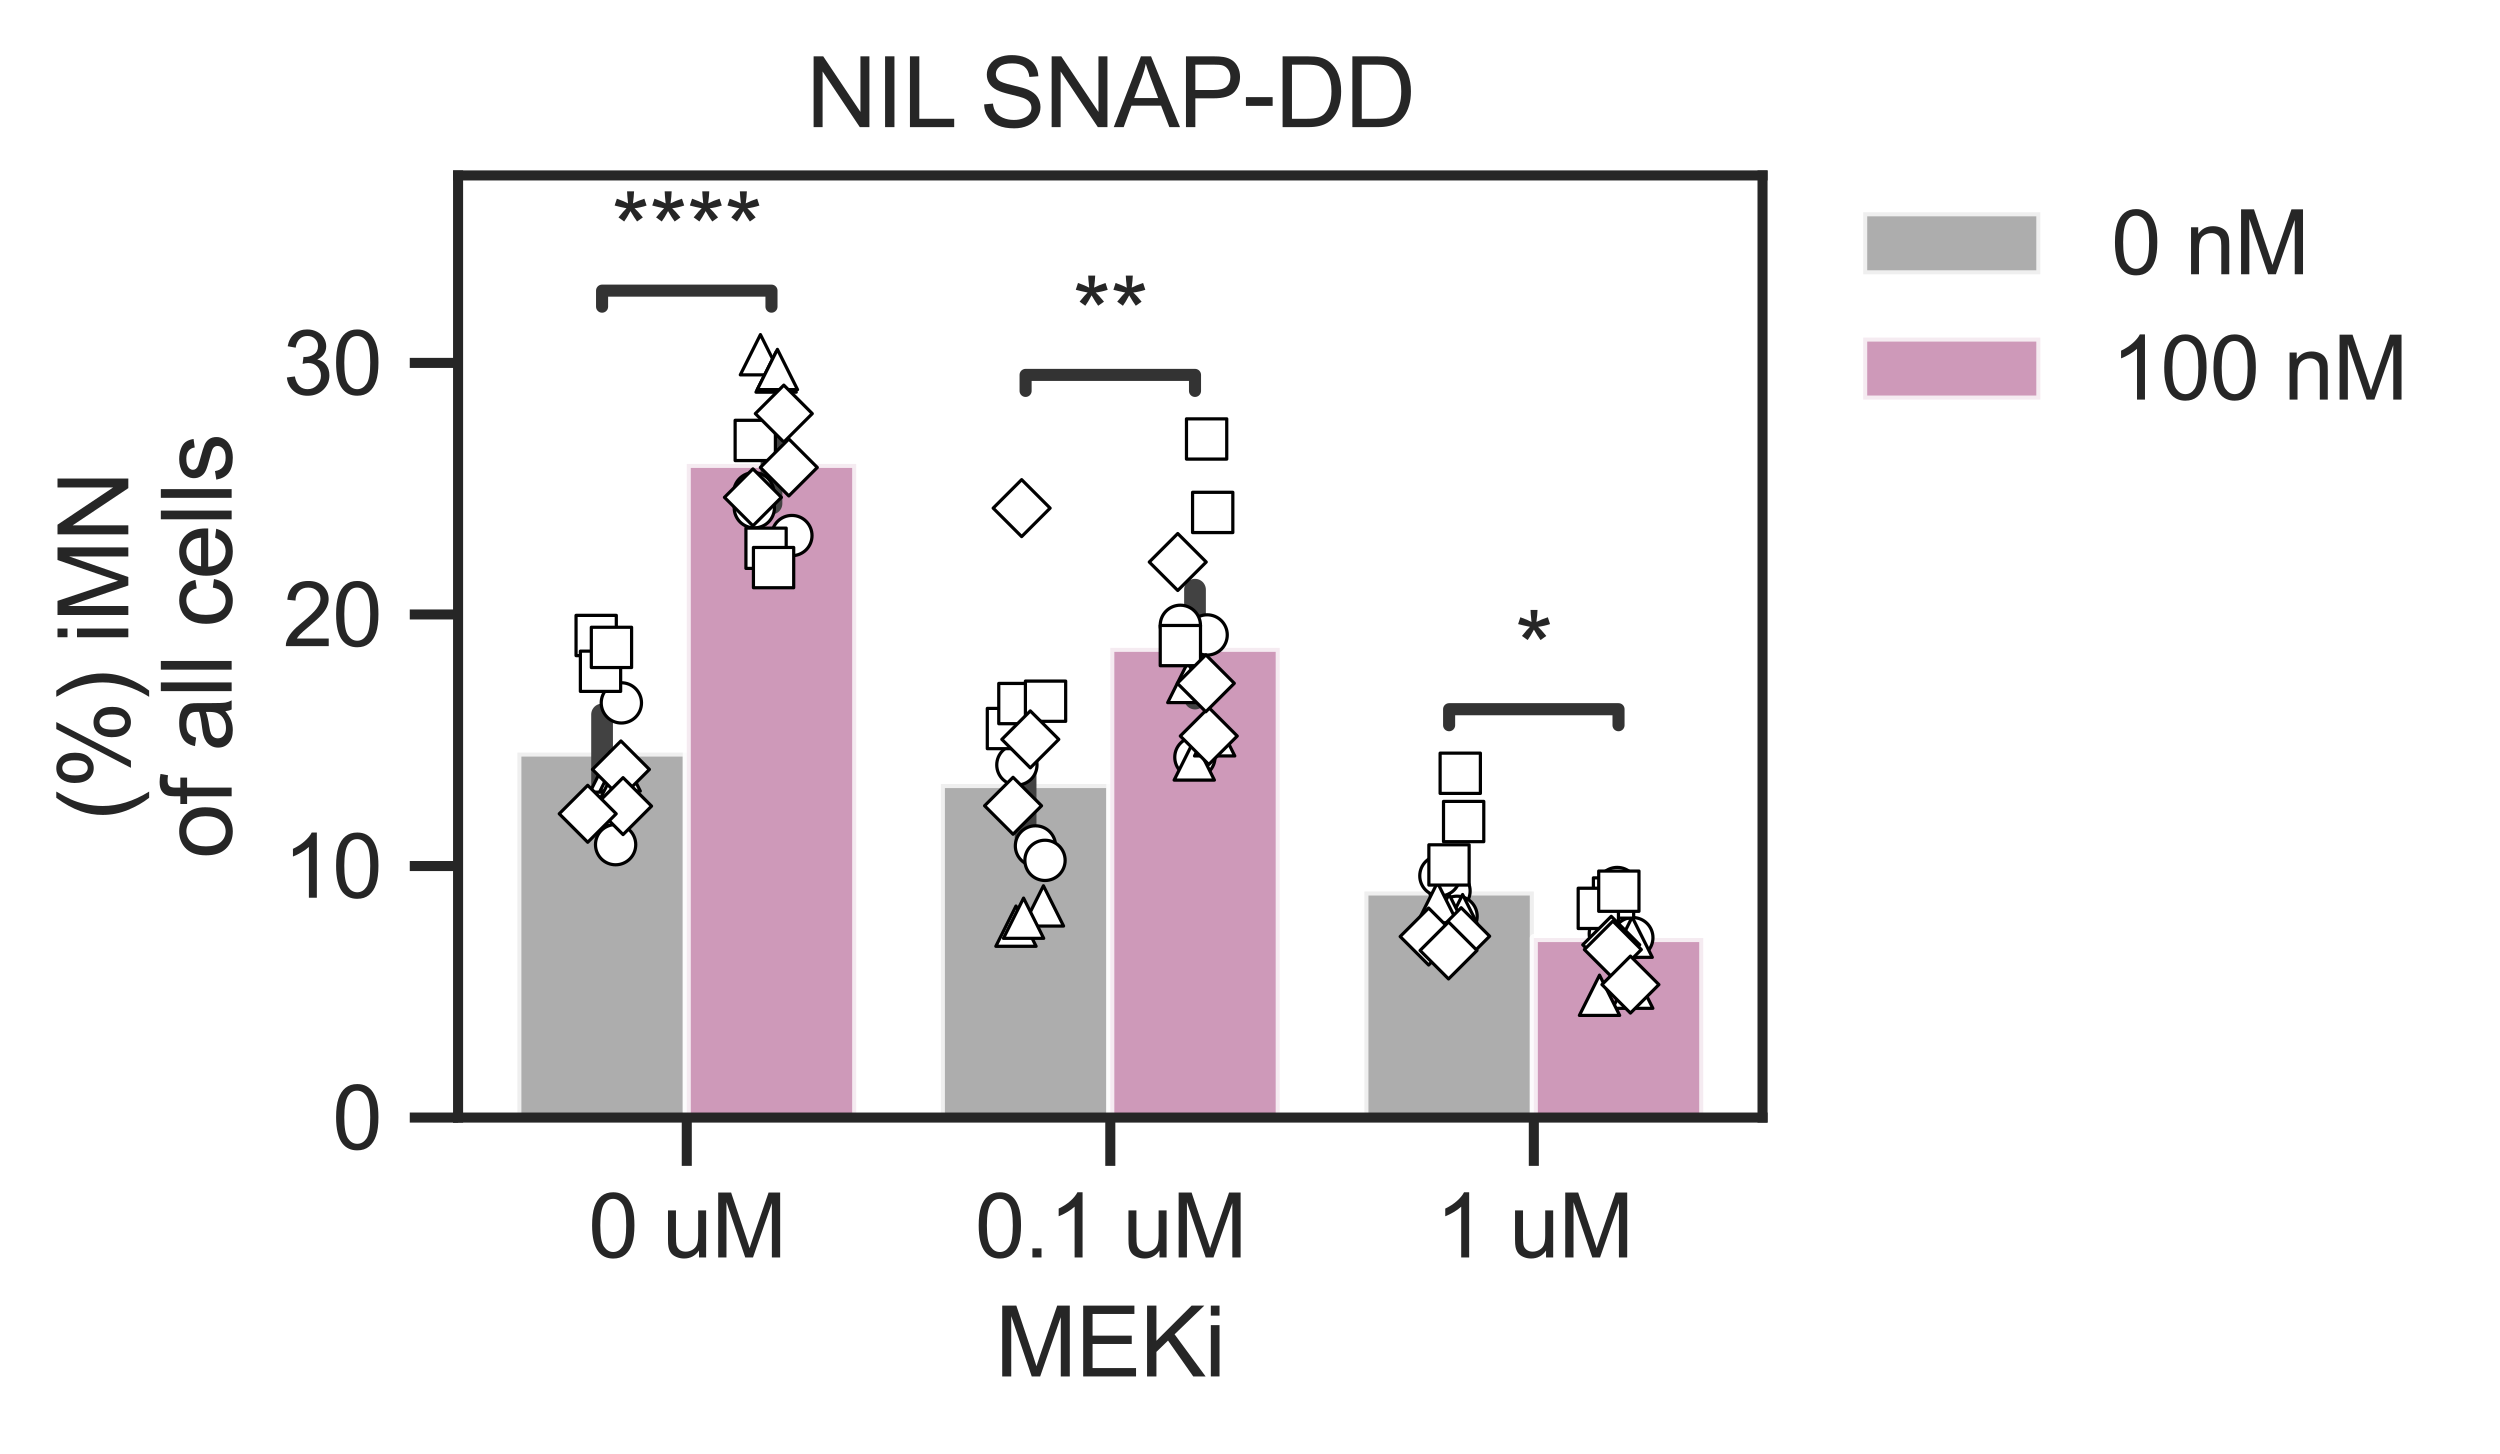 <?xml version="1.0" encoding="utf-8" standalone="no"?>
<!DOCTYPE svg PUBLIC "-//W3C//DTD SVG 1.1//EN"
  "http://www.w3.org/Graphics/SVG/1.1/DTD/svg11.dtd">
<svg xmlns:xlink="http://www.w3.org/1999/xlink" width="310.474pt" height="180.524pt" viewBox="0 0 310.474 180.524" xmlns="http://www.w3.org/2000/svg" version="1.1">
 <defs>
  <style type="text/css">*{stroke-linejoin: round; stroke-linecap: butt}</style>
 </defs>
 <g id="figure_1">
  <g id="patch_1">
   <path d="M 0 180.524 
L 310.474 180.524 
L 310.474 0 
L 0 0 
z
" style="fill: #ffffff"/>
  </g>
  <g id="axes_1">
   <g id="patch_2">
    <path d="M 56.888 138.789 
L 218.888 138.789 
L 218.888 21.789 
L 56.888 21.789 
z
" style="fill: #ffffff"/>
   </g>
   <g id="matplotlib.axis_1">
    <g id="xtick_1">
     <g id="line2d_1">
      <defs>
       <path id="m34f59f1e2c" d="M 0 0 
L 0 6 
" style="stroke: #262626; stroke-width: 1.25"/>
      </defs>
      <g>
       <use xlink:href="#m34f59f1e2c" x="85.29" y="138.789" style="fill: #262626; stroke: #262626; stroke-width: 1.25"/>
      </g>
     </g>
     <g id="text_1">
      <!-- 0 uM -->
      <g style="fill: #262626" transform="translate(73.064 156.163) scale(0.11 -0.11)">
       <defs>
        <path id="ArialMT-30" d="M 266 2259 
Q 266 3072 433 3567 
Q 600 4063 929 4331 
Q 1259 4600 1759 4600 
Q 2128 4600 2406 4451 
Q 2684 4303 2865 4023 
Q 3047 3744 3150 3342 
Q 3253 2941 3253 2259 
Q 3253 1453 3087 958 
Q 2922 463 2592 192 
Q 2263 -78 1759 -78 
Q 1097 -78 719 397 
Q 266 969 266 2259 
z
M 844 2259 
Q 844 1131 1108 757 
Q 1372 384 1759 384 
Q 2147 384 2411 759 
Q 2675 1134 2675 2259 
Q 2675 3391 2411 3762 
Q 2147 4134 1753 4134 
Q 1366 4134 1134 3806 
Q 844 3388 844 2259 
z
" transform="scale(0.016)"/>
        <path id="ArialMT-20" transform="scale(0.016)"/>
        <path id="ArialMT-75" d="M 2597 0 
L 2597 488 
Q 2209 -75 1544 -75 
Q 1250 -75 995 37 
Q 741 150 617 320 
Q 494 491 444 738 
Q 409 903 409 1263 
L 409 3319 
L 972 3319 
L 972 1478 
Q 972 1038 1006 884 
Q 1059 663 1231 536 
Q 1403 409 1656 409 
Q 1909 409 2131 539 
Q 2353 669 2445 892 
Q 2538 1116 2538 1541 
L 2538 3319 
L 3100 3319 
L 3100 0 
L 2597 0 
z
" transform="scale(0.016)"/>
        <path id="ArialMT-4d" d="M 475 0 
L 475 4581 
L 1388 4581 
L 2472 1338 
Q 2622 884 2691 659 
Q 2769 909 2934 1394 
L 4031 4581 
L 4847 4581 
L 4847 0 
L 4263 0 
L 4263 3834 
L 2931 0 
L 2384 0 
L 1059 3900 
L 1059 0 
L 475 0 
z
" transform="scale(0.016)"/>
       </defs>
       <use xlink:href="#ArialMT-30"/>
       <use xlink:href="#ArialMT-20" transform="translate(55.615 0)"/>
       <use xlink:href="#ArialMT-75" transform="translate(83.398 0)"/>
       <use xlink:href="#ArialMT-4d" transform="translate(139.014 0)"/>
      </g>
     </g>
    </g>
    <g id="xtick_2">
     <g id="line2d_2">
      <g>
       <use xlink:href="#m34f59f1e2c" x="137.888" y="138.789" style="fill: #262626; stroke: #262626; stroke-width: 1.25"/>
      </g>
     </g>
     <g id="text_2">
      <!-- 0.1 uM -->
      <g style="fill: #262626" transform="translate(121.075 156.163) scale(0.11 -0.11)">
       <defs>
        <path id="ArialMT-2e" d="M 581 0 
L 581 641 
L 1222 641 
L 1222 0 
L 581 0 
z
" transform="scale(0.016)"/>
        <path id="ArialMT-31" d="M 2384 0 
L 1822 0 
L 1822 3584 
Q 1619 3391 1289 3197 
Q 959 3003 697 2906 
L 697 3450 
Q 1169 3672 1522 3987 
Q 1875 4303 2022 4600 
L 2384 4600 
L 2384 0 
z
" transform="scale(0.016)"/>
       </defs>
       <use xlink:href="#ArialMT-30"/>
       <use xlink:href="#ArialMT-2e" transform="translate(55.615 0)"/>
       <use xlink:href="#ArialMT-31" transform="translate(83.398 0)"/>
       <use xlink:href="#ArialMT-20" transform="translate(139.014 0)"/>
       <use xlink:href="#ArialMT-75" transform="translate(166.797 0)"/>
       <use xlink:href="#ArialMT-4d" transform="translate(222.412 0)"/>
      </g>
     </g>
    </g>
    <g id="xtick_3">
     <g id="line2d_3">
      <g>
       <use xlink:href="#m34f59f1e2c" x="190.485" y="138.789" style="fill: #262626; stroke: #262626; stroke-width: 1.25"/>
      </g>
     </g>
     <g id="text_3">
      <!-- 1 uM -->
      <g style="fill: #262626" transform="translate(178.259 156.163) scale(0.11 -0.11)">
       <use xlink:href="#ArialMT-31"/>
       <use xlink:href="#ArialMT-20" transform="translate(55.615 0)"/>
       <use xlink:href="#ArialMT-75" transform="translate(83.398 0)"/>
       <use xlink:href="#ArialMT-4d" transform="translate(139.014 0)"/>
      </g>
     </g>
    </g>
    <g id="text_4">
     <!-- MEKi -->
     <g style="fill: #262626" transform="translate(123.552 170.939) scale(0.12 -0.12)">
      <defs>
       <path id="ArialMT-45" d="M 506 0 
L 506 4581 
L 3819 4581 
L 3819 4041 
L 1113 4041 
L 1113 2638 
L 3647 2638 
L 3647 2100 
L 1113 2100 
L 1113 541 
L 3925 541 
L 3925 0 
L 506 0 
z
" transform="scale(0.016)"/>
       <path id="ArialMT-4b" d="M 469 0 
L 469 4581 
L 1075 4581 
L 1075 2309 
L 3350 4581 
L 4172 4581 
L 2250 2725 
L 4256 0 
L 3456 0 
L 1825 2319 
L 1075 1588 
L 1075 0 
L 469 0 
z
" transform="scale(0.016)"/>
       <path id="ArialMT-69" d="M 425 3934 
L 425 4581 
L 988 4581 
L 988 3934 
L 425 3934 
z
M 425 0 
L 425 3319 
L 988 3319 
L 988 0 
L 425 0 
z
" transform="scale(0.016)"/>
      </defs>
      <use xlink:href="#ArialMT-4d"/>
      <use xlink:href="#ArialMT-45" transform="translate(83.301 0)"/>
      <use xlink:href="#ArialMT-4b" transform="translate(150 0)"/>
      <use xlink:href="#ArialMT-69" transform="translate(216.699 0)"/>
     </g>
    </g>
   </g>
   <g id="matplotlib.axis_2">
    <g id="ytick_1">
     <g id="line2d_4">
      <defs>
       <path id="mb302b56ebf" d="M 0 0 
L -6 0 
" style="stroke: #262626; stroke-width: 1.25"/>
      </defs>
      <g>
       <use xlink:href="#mb302b56ebf" x="56.888" y="138.789" style="fill: #262626; stroke: #262626; stroke-width: 1.25"/>
      </g>
     </g>
     <g id="text_5">
      <!-- 0 -->
      <g style="fill: #262626" transform="translate(41.271 142.726) scale(0.11 -0.11)">
       <use xlink:href="#ArialMT-30"/>
      </g>
     </g>
    </g>
    <g id="ytick_2">
     <g id="line2d_5">
      <g>
       <use xlink:href="#mb302b56ebf" x="56.888" y="107.55" style="fill: #262626; stroke: #262626; stroke-width: 1.25"/>
      </g>
     </g>
     <g id="text_6">
      <!-- 10 -->
      <g style="fill: #262626" transform="translate(35.154 111.487) scale(0.11 -0.11)">
       <use xlink:href="#ArialMT-31"/>
       <use xlink:href="#ArialMT-30" transform="translate(55.615 0)"/>
      </g>
     </g>
    </g>
    <g id="ytick_3">
     <g id="line2d_6">
      <g>
       <use xlink:href="#mb302b56ebf" x="56.888" y="76.31" style="fill: #262626; stroke: #262626; stroke-width: 1.25"/>
      </g>
     </g>
     <g id="text_7">
      <!-- 20 -->
      <g style="fill: #262626" transform="translate(35.154 80.247) scale(0.11 -0.11)">
       <defs>
        <path id="ArialMT-32" d="M 3222 541 
L 3222 0 
L 194 0 
Q 188 203 259 391 
Q 375 700 629 1000 
Q 884 1300 1366 1694 
Q 2113 2306 2375 2664 
Q 2638 3022 2638 3341 
Q 2638 3675 2398 3904 
Q 2159 4134 1775 4134 
Q 1369 4134 1125 3890 
Q 881 3647 878 3216 
L 300 3275 
Q 359 3922 746 4261 
Q 1134 4600 1788 4600 
Q 2447 4600 2831 4234 
Q 3216 3869 3216 3328 
Q 3216 3053 3103 2787 
Q 2991 2522 2730 2228 
Q 2469 1934 1863 1422 
Q 1356 997 1212 845 
Q 1069 694 975 541 
L 3222 541 
z
" transform="scale(0.016)"/>
       </defs>
       <use xlink:href="#ArialMT-32"/>
       <use xlink:href="#ArialMT-30" transform="translate(55.615 0)"/>
      </g>
     </g>
    </g>
    <g id="ytick_4">
     <g id="line2d_7">
      <g>
       <use xlink:href="#mb302b56ebf" x="56.888" y="45.071" style="fill: #262626; stroke: #262626; stroke-width: 1.25"/>
      </g>
     </g>
     <g id="text_8">
      <!-- 30 -->
      <g style="fill: #262626" transform="translate(35.154 49.008) scale(0.11 -0.11)">
       <defs>
        <path id="ArialMT-33" d="M 269 1209 
L 831 1284 
Q 928 806 1161 595 
Q 1394 384 1728 384 
Q 2125 384 2398 659 
Q 2672 934 2672 1341 
Q 2672 1728 2419 1979 
Q 2166 2231 1775 2231 
Q 1616 2231 1378 2169 
L 1441 2663 
Q 1497 2656 1531 2656 
Q 1891 2656 2178 2843 
Q 2466 3031 2466 3422 
Q 2466 3731 2256 3934 
Q 2047 4138 1716 4138 
Q 1388 4138 1169 3931 
Q 950 3725 888 3313 
L 325 3413 
Q 428 3978 793 4289 
Q 1159 4600 1703 4600 
Q 2078 4600 2393 4439 
Q 2709 4278 2876 4000 
Q 3044 3722 3044 3409 
Q 3044 3113 2884 2869 
Q 2725 2625 2413 2481 
Q 2819 2388 3044 2092 
Q 3269 1797 3269 1353 
Q 3269 753 2831 336 
Q 2394 -81 1725 -81 
Q 1122 -81 723 278 
Q 325 638 269 1209 
z
" transform="scale(0.016)"/>
       </defs>
       <use xlink:href="#ArialMT-33"/>
       <use xlink:href="#ArialMT-30" transform="translate(55.615 0)"/>
      </g>
     </g>
    </g>
    <g id="text_9">
     <!-- (%) iMN -->
     <g style="fill: #262626" transform="translate(15.936 101.951) rotate(-90) scale(0.12 -0.12)">
      <defs>
       <path id="ArialMT-28" d="M 1497 -1347 
Q 1031 -759 709 28 
Q 388 816 388 1659 
Q 388 2403 628 3084 
Q 909 3875 1497 4659 
L 1900 4659 
Q 1522 4009 1400 3731 
Q 1209 3300 1100 2831 
Q 966 2247 966 1656 
Q 966 153 1900 -1347 
L 1497 -1347 
z
" transform="scale(0.016)"/>
       <path id="ArialMT-25" d="M 372 3481 
Q 372 3972 619 4315 
Q 866 4659 1334 4659 
Q 1766 4659 2048 4351 
Q 2331 4044 2331 3447 
Q 2331 2866 2045 2552 
Q 1759 2238 1341 2238 
Q 925 2238 648 2547 
Q 372 2856 372 3481 
z
M 1350 4272 
Q 1141 4272 1002 4090 
Q 863 3909 863 3425 
Q 863 2984 1003 2804 
Q 1144 2625 1350 2625 
Q 1563 2625 1702 2806 
Q 1841 2988 1841 3469 
Q 1841 3913 1700 4092 
Q 1559 4272 1350 4272 
z
M 1353 -169 
L 3859 4659 
L 4316 4659 
L 1819 -169 
L 1353 -169 
z
M 3334 1075 
Q 3334 1569 3581 1911 
Q 3828 2253 4300 2253 
Q 4731 2253 5014 1945 
Q 5297 1638 5297 1041 
Q 5297 459 5011 145 
Q 4725 -169 4303 -169 
Q 3888 -169 3611 142 
Q 3334 453 3334 1075 
z
M 4316 1866 
Q 4103 1866 3964 1684 
Q 3825 1503 3825 1019 
Q 3825 581 3965 400 
Q 4106 219 4313 219 
Q 4528 219 4667 400 
Q 4806 581 4806 1063 
Q 4806 1506 4665 1686 
Q 4525 1866 4316 1866 
z
" transform="scale(0.016)"/>
       <path id="ArialMT-29" d="M 791 -1347 
L 388 -1347 
Q 1322 153 1322 1656 
Q 1322 2244 1188 2822 
Q 1081 3291 891 3722 
Q 769 4003 388 4659 
L 791 4659 
Q 1378 3875 1659 3084 
Q 1900 2403 1900 1659 
Q 1900 816 1576 28 
Q 1253 -759 791 -1347 
z
" transform="scale(0.016)"/>
       <path id="ArialMT-4e" d="M 488 0 
L 488 4581 
L 1109 4581 
L 3516 984 
L 3516 4581 
L 4097 4581 
L 4097 0 
L 3475 0 
L 1069 3600 
L 1069 0 
L 488 0 
z
" transform="scale(0.016)"/>
      </defs>
      <use xlink:href="#ArialMT-28"/>
      <use xlink:href="#ArialMT-25" transform="translate(33.301 0)"/>
      <use xlink:href="#ArialMT-29" transform="translate(122.217 0)"/>
      <use xlink:href="#ArialMT-20" transform="translate(155.518 0)"/>
      <use xlink:href="#ArialMT-69" transform="translate(183.301 0)"/>
      <use xlink:href="#ArialMT-4d" transform="translate(205.518 0)"/>
      <use xlink:href="#ArialMT-4e" transform="translate(288.818 0)"/>
     </g>
     <!-- of all cells -->
     <g style="fill: #262626" transform="translate(28.768 106.632) rotate(-90) scale(0.12 -0.12)">
      <defs>
       <path id="ArialMT-6f" d="M 213 1659 
Q 213 2581 725 3025 
Q 1153 3394 1769 3394 
Q 2453 3394 2887 2945 
Q 3322 2497 3322 1706 
Q 3322 1066 3130 698 
Q 2938 331 2570 128 
Q 2203 -75 1769 -75 
Q 1072 -75 642 372 
Q 213 819 213 1659 
z
M 791 1659 
Q 791 1022 1069 705 
Q 1347 388 1769 388 
Q 2188 388 2466 706 
Q 2744 1025 2744 1678 
Q 2744 2294 2464 2611 
Q 2184 2928 1769 2928 
Q 1347 2928 1069 2612 
Q 791 2297 791 1659 
z
" transform="scale(0.016)"/>
       <path id="ArialMT-66" d="M 556 0 
L 556 2881 
L 59 2881 
L 59 3319 
L 556 3319 
L 556 3672 
Q 556 4006 616 4169 
Q 697 4388 901 4523 
Q 1106 4659 1475 4659 
Q 1713 4659 2000 4603 
L 1916 4113 
Q 1741 4144 1584 4144 
Q 1328 4144 1222 4034 
Q 1116 3925 1116 3625 
L 1116 3319 
L 1763 3319 
L 1763 2881 
L 1116 2881 
L 1116 0 
L 556 0 
z
" transform="scale(0.016)"/>
       <path id="ArialMT-61" d="M 2588 409 
Q 2275 144 1986 34 
Q 1697 -75 1366 -75 
Q 819 -75 525 192 
Q 231 459 231 875 
Q 231 1119 342 1320 
Q 453 1522 633 1644 
Q 813 1766 1038 1828 
Q 1203 1872 1538 1913 
Q 2219 1994 2541 2106 
Q 2544 2222 2544 2253 
Q 2544 2597 2384 2738 
Q 2169 2928 1744 2928 
Q 1347 2928 1158 2789 
Q 969 2650 878 2297 
L 328 2372 
Q 403 2725 575 2942 
Q 747 3159 1072 3276 
Q 1397 3394 1825 3394 
Q 2250 3394 2515 3294 
Q 2781 3194 2906 3042 
Q 3031 2891 3081 2659 
Q 3109 2516 3109 2141 
L 3109 1391 
Q 3109 606 3145 398 
Q 3181 191 3288 0 
L 2700 0 
Q 2613 175 2588 409 
z
M 2541 1666 
Q 2234 1541 1622 1453 
Q 1275 1403 1131 1340 
Q 988 1278 909 1158 
Q 831 1038 831 891 
Q 831 666 1001 516 
Q 1172 366 1500 366 
Q 1825 366 2078 508 
Q 2331 650 2450 897 
Q 2541 1088 2541 1459 
L 2541 1666 
z
" transform="scale(0.016)"/>
       <path id="ArialMT-6c" d="M 409 0 
L 409 4581 
L 972 4581 
L 972 0 
L 409 0 
z
" transform="scale(0.016)"/>
       <path id="ArialMT-63" d="M 2588 1216 
L 3141 1144 
Q 3050 572 2676 248 
Q 2303 -75 1759 -75 
Q 1078 -75 664 370 
Q 250 816 250 1647 
Q 250 2184 428 2587 
Q 606 2991 970 3192 
Q 1334 3394 1763 3394 
Q 2303 3394 2647 3120 
Q 2991 2847 3088 2344 
L 2541 2259 
Q 2463 2594 2264 2762 
Q 2066 2931 1784 2931 
Q 1359 2931 1093 2626 
Q 828 2322 828 1663 
Q 828 994 1084 691 
Q 1341 388 1753 388 
Q 2084 388 2306 591 
Q 2528 794 2588 1216 
z
" transform="scale(0.016)"/>
       <path id="ArialMT-65" d="M 2694 1069 
L 3275 997 
Q 3138 488 2766 206 
Q 2394 -75 1816 -75 
Q 1088 -75 661 373 
Q 234 822 234 1631 
Q 234 2469 665 2931 
Q 1097 3394 1784 3394 
Q 2450 3394 2872 2941 
Q 3294 2488 3294 1666 
Q 3294 1616 3291 1516 
L 816 1516 
Q 847 969 1125 678 
Q 1403 388 1819 388 
Q 2128 388 2347 550 
Q 2566 713 2694 1069 
z
M 847 1978 
L 2700 1978 
Q 2663 2397 2488 2606 
Q 2219 2931 1791 2931 
Q 1403 2931 1139 2672 
Q 875 2413 847 1978 
z
" transform="scale(0.016)"/>
       <path id="ArialMT-73" d="M 197 991 
L 753 1078 
Q 800 744 1014 566 
Q 1228 388 1613 388 
Q 2000 388 2187 545 
Q 2375 703 2375 916 
Q 2375 1106 2209 1216 
Q 2094 1291 1634 1406 
Q 1016 1563 777 1677 
Q 538 1791 414 1992 
Q 291 2194 291 2438 
Q 291 2659 392 2848 
Q 494 3038 669 3163 
Q 800 3259 1026 3326 
Q 1253 3394 1513 3394 
Q 1903 3394 2198 3281 
Q 2494 3169 2634 2976 
Q 2775 2784 2828 2463 
L 2278 2388 
Q 2241 2644 2061 2787 
Q 1881 2931 1553 2931 
Q 1166 2931 1000 2803 
Q 834 2675 834 2503 
Q 834 2394 903 2306 
Q 972 2216 1119 2156 
Q 1203 2125 1616 2013 
Q 2213 1853 2448 1751 
Q 2684 1650 2818 1456 
Q 2953 1263 2953 975 
Q 2953 694 2789 445 
Q 2625 197 2315 61 
Q 2006 -75 1616 -75 
Q 969 -75 630 194 
Q 291 463 197 991 
z
" transform="scale(0.016)"/>
      </defs>
      <use xlink:href="#ArialMT-6f"/>
      <use xlink:href="#ArialMT-66" transform="translate(55.615 0)"/>
      <use xlink:href="#ArialMT-20" transform="translate(83.398 0)"/>
      <use xlink:href="#ArialMT-61" transform="translate(111.182 0)"/>
      <use xlink:href="#ArialMT-6c" transform="translate(166.797 0)"/>
      <use xlink:href="#ArialMT-6c" transform="translate(189.014 0)"/>
      <use xlink:href="#ArialMT-20" transform="translate(211.23 0)"/>
      <use xlink:href="#ArialMT-63" transform="translate(239.014 0)"/>
      <use xlink:href="#ArialMT-65" transform="translate(289.014 0)"/>
      <use xlink:href="#ArialMT-6c" transform="translate(344.629 0)"/>
      <use xlink:href="#ArialMT-6c" transform="translate(366.846 0)"/>
      <use xlink:href="#ArialMT-73" transform="translate(389.062 0)"/>
     </g>
    </g>
   </g>
   <g id="patch_3">
    <path d="M 64.251 138.789 
L 85.29 138.789 
L 85.29 93.463 
L 64.251 93.463 
z
" clip-path="url(#p076f288c78)" style="fill: #999999; opacity: 0.8; stroke: #ffffff; stroke-linejoin: miter"/>
   </g>
   <g id="patch_4">
    <path d="M 116.849 138.789 
L 137.888 138.789 
L 137.888 97.366 
L 116.849 97.366 
z
" clip-path="url(#p076f288c78)" style="fill: #999999; opacity: 0.8; stroke: #ffffff; stroke-linejoin: miter"/>
   </g>
   <g id="patch_5">
    <path d="M 169.446 138.789 
L 190.485 138.789 
L 190.485 110.713 
L 169.446 110.713 
z
" clip-path="url(#p076f288c78)" style="fill: #999999; opacity: 0.8; stroke: #ffffff; stroke-linejoin: miter"/>
   </g>
   <g id="patch_6">
    <path d="M 85.29 138.789 
L 106.329 138.789 
L 106.329 57.614 
L 85.29 57.614 
z
" clip-path="url(#p076f288c78)" style="fill: #c180a8; opacity: 0.8; stroke: #ffffff; stroke-linejoin: miter"/>
   </g>
   <g id="patch_7">
    <path d="M 137.888 138.789 
L 158.927 138.789 
L 158.927 80.455 
L 137.888 80.455 
z
" clip-path="url(#p076f288c78)" style="fill: #c180a8; opacity: 0.8; stroke: #ffffff; stroke-linejoin: miter"/>
   </g>
   <g id="patch_8">
    <path d="M 190.485 138.789 
L 211.524 138.789 
L 211.524 116.491 
L 190.485 116.491 
z
" clip-path="url(#p076f288c78)" style="fill: #c180a8; opacity: 0.8; stroke: #ffffff; stroke-linejoin: miter"/>
   </g>
   <g id="line2d_8">
    <path d="M 74.771 98.077 
L 74.771 88.735 
" clip-path="url(#p076f288c78)" style="fill: none; stroke: #424242; stroke-width: 2.7; stroke-linecap: round"/>
   </g>
   <g id="line2d_9">
    <path d="M 127.368 104.912 
L 127.368 89.151 
" clip-path="url(#p076f288c78)" style="fill: none; stroke: #424242; stroke-width: 2.7; stroke-linecap: round"/>
   </g>
   <g id="line2d_10">
    <path d="M 179.965 113.87 
L 179.965 106.947 
" clip-path="url(#p076f288c78)" style="fill: none; stroke: #424242; stroke-width: 2.7; stroke-linecap: round"/>
   </g>
   <g id="line2d_11">
    <path d="M 95.81 62.541 
L 95.81 52.803 
" clip-path="url(#p076f288c78)" style="fill: none; stroke: #424242; stroke-width: 2.7; stroke-linecap: round"/>
   </g>
   <g id="line2d_12">
    <path d="M 148.407 86.756 
L 148.407 73.235 
" clip-path="url(#p076f288c78)" style="fill: none; stroke: #424242; stroke-width: 2.7; stroke-linecap: round"/>
   </g>
   <g id="line2d_13">
    <path d="M 201.004 119.075 
L 201.004 114.179 
" clip-path="url(#p076f288c78)" style="fill: none; stroke: #424242; stroke-width: 2.7; stroke-linecap: round"/>
   </g>
   <g id="line2d_14">
    <path d="M 127.368 48.548 
L 127.368 46.559 
L 148.407 46.559 
L 148.407 48.548 
" clip-path="url(#p076f288c78)" style="fill: none; stroke: #333333; stroke-width: 1.5; stroke-linecap: round"/>
   </g>
   <g id="line2d_15">
    <path d="M 74.771 38.085 
L 74.771 36.095 
L 95.81 36.095 
L 95.81 38.085 
" clip-path="url(#p076f288c78)" style="fill: none; stroke: #333333; stroke-width: 1.5; stroke-linecap: round"/>
   </g>
   <g id="line2d_16">
    <path d="M 179.965 90.065 
L 179.965 88.075 
L 201.004 88.075 
L 201.004 90.065 
" clip-path="url(#p076f288c78)" style="fill: none; stroke: #333333; stroke-width: 1.5; stroke-linecap: round"/>
   </g>
   <g id="patch_9">
    <path d="M 56.888 138.789 
L 56.888 21.789 
" style="fill: none; stroke: #262626; stroke-width: 1.25; stroke-linejoin: miter; stroke-linecap: square"/>
   </g>
   <g id="patch_10">
    <path d="M 218.888 138.789 
L 218.888 21.789 
" style="fill: none; stroke: #262626; stroke-width: 1.25; stroke-linejoin: miter; stroke-linecap: square"/>
   </g>
   <g id="patch_11">
    <path d="M 56.888 138.789 
L 218.888 138.789 
" style="fill: none; stroke: #262626; stroke-width: 1.25; stroke-linejoin: miter; stroke-linecap: square"/>
   </g>
   <g id="patch_12">
    <path d="M 56.888 21.789 
L 218.888 21.789 
" style="fill: none; stroke: #262626; stroke-width: 1.25; stroke-linejoin: miter; stroke-linecap: square"/>
   </g>
   <g id="PathCollection_1">
    <defs>
     <path id="C0_0_3e0bfc3c50" d="M 0 2.5 
C 0.663 2.5 1.299 2.237 1.768 1.768 
C 2.237 1.299 2.5 0.663 2.5 -0 
C 2.5 -0.663 2.237 -1.299 1.768 -1.768 
C 1.299 -2.237 0.663 -2.5 0 -2.5 
C -0.663 -2.5 -1.299 -2.237 -1.768 -1.768 
C -2.237 -1.299 -2.5 -0.663 -2.5 0 
C -2.5 0.663 -2.237 1.299 -1.768 1.768 
C -1.299 2.237 -0.663 2.5 0 2.5 
z
"/>
    </defs>
    <g clip-path="url(#p076f288c78)">
     <use xlink:href="#C0_0_3e0bfc3c50" x="75.745" y="100.009" style="fill: #ffffff; stroke: #000000; stroke-width: 0.4"/>
    </g>
    <g clip-path="url(#p076f288c78)">
     <use xlink:href="#C0_0_3e0bfc3c50" x="76.453" y="104.898" style="fill: #ffffff; stroke: #000000; stroke-width: 0.4"/>
    </g>
    <g clip-path="url(#p076f288c78)">
     <use xlink:href="#C0_0_3e0bfc3c50" x="77.166" y="87.291" style="fill: #ffffff; stroke: #000000; stroke-width: 0.4"/>
    </g>
   </g>
   <g id="PathCollection_2">
    <defs>
     <path id="C1_0_ffde2bd1de" d="M 0 2.5 
C 0.663 2.5 1.299 2.237 1.768 1.768 
C 2.237 1.299 2.5 0.663 2.5 -0 
C 2.5 -0.663 2.237 -1.299 1.768 -1.768 
C 1.299 -2.237 0.663 -2.5 0 -2.5 
C -0.663 -2.5 -1.299 -2.237 -1.768 -1.768 
C -2.237 -1.299 -2.5 -0.663 -2.5 0 
C -2.5 0.663 -2.237 1.299 -1.768 1.768 
C -1.299 2.237 -0.663 2.5 0 2.5 
z
"/>
    </defs>
    <g clip-path="url(#p076f288c78)">
     <use xlink:href="#C1_0_ffde2bd1de" x="98.344" y="66.511" style="fill: #ffffff; stroke: #000000; stroke-width: 0.4"/>
    </g>
    <g clip-path="url(#p076f288c78)">
     <use xlink:href="#C1_0_ffde2bd1de" x="93.613" y="61.195" style="fill: #ffffff; stroke: #000000; stroke-width: 0.4"/>
    </g>
    <g clip-path="url(#p076f288c78)">
     <use xlink:href="#C1_0_ffde2bd1de" x="93.679" y="63.058" style="fill: #ffffff; stroke: #000000; stroke-width: 0.4"/>
    </g>
   </g>
   <g id="PathCollection_3">
    <defs>
     <path id="C2_0_26bf2af0af" d="M 0 2.5 
C 0.663 2.5 1.299 2.237 1.768 1.768 
C 2.237 1.299 2.5 0.663 2.5 -0 
C 2.5 -0.663 2.237 -1.299 1.768 -1.768 
C 1.299 -2.237 0.663 -2.5 0 -2.5 
C -0.663 -2.5 -1.299 -2.237 -1.768 -1.768 
C -2.237 -1.299 -2.5 -0.663 -2.5 0 
C -2.5 0.663 -2.237 1.299 -1.768 1.768 
C -1.299 2.237 -0.663 2.5 0 2.5 
z
"/>
    </defs>
    <g clip-path="url(#p076f288c78)">
     <use xlink:href="#C2_0_26bf2af0af" x="126.286" y="94.997" style="fill: #ffffff; stroke: #000000; stroke-width: 0.4"/>
    </g>
    <g clip-path="url(#p076f288c78)">
     <use xlink:href="#C2_0_26bf2af0af" x="128.593" y="105.056" style="fill: #ffffff; stroke: #000000; stroke-width: 0.4"/>
    </g>
    <g clip-path="url(#p076f288c78)">
     <use xlink:href="#C2_0_26bf2af0af" x="129.779" y="106.848" style="fill: #ffffff; stroke: #000000; stroke-width: 0.4"/>
    </g>
   </g>
   <g id="PathCollection_4">
    <defs>
     <path id="C3_0_55bef1d4c1" d="M 0 2.5 
C 0.663 2.5 1.299 2.237 1.768 1.768 
C 2.237 1.299 2.5 0.663 2.5 -0 
C 2.5 -0.663 2.237 -1.299 1.768 -1.768 
C 1.299 -2.237 0.663 -2.5 0 -2.5 
C -0.663 -2.5 -1.299 -2.237 -1.768 -1.768 
C -2.237 -1.299 -2.5 -0.663 -2.5 0 
C -2.5 0.663 -2.237 1.299 -1.768 1.768 
C -1.299 2.237 -0.663 2.5 0 2.5 
z
"/>
    </defs>
    <g clip-path="url(#p076f288c78)">
     <use xlink:href="#C3_0_55bef1d4c1" x="149.914" y="78.852" style="fill: #ffffff; stroke: #000000; stroke-width: 0.4"/>
    </g>
    <g clip-path="url(#p076f288c78)">
     <use xlink:href="#C3_0_55bef1d4c1" x="146.586" y="77.659" style="fill: #ffffff; stroke: #000000; stroke-width: 0.4"/>
    </g>
    <g clip-path="url(#p076f288c78)">
     <use xlink:href="#C3_0_55bef1d4c1" x="148.393" y="94.042" style="fill: #ffffff; stroke: #000000; stroke-width: 0.4"/>
    </g>
   </g>
   <g id="PathCollection_5">
    <defs>
     <path id="C4_0_3adaf19d5f" d="M 0 2.5 
C 0.663 2.5 1.299 2.237 1.768 1.768 
C 2.237 1.299 2.5 0.663 2.5 -0 
C 2.5 -0.663 2.237 -1.299 1.768 -1.768 
C 1.299 -2.237 0.663 -2.5 0 -2.5 
C -0.663 -2.5 -1.299 -2.237 -1.768 -1.768 
C -2.237 -1.299 -2.5 -0.663 -2.5 0 
C -2.5 0.663 -2.237 1.299 -1.768 1.768 
C -1.299 2.237 -0.663 2.5 0 2.5 
z
"/>
    </defs>
    <g clip-path="url(#p076f288c78)">
     <use xlink:href="#C4_0_3adaf19d5f" x="180.074" y="110.65" style="fill: #ffffff; stroke: #000000; stroke-width: 0.4"/>
    </g>
    <g clip-path="url(#p076f288c78)">
     <use xlink:href="#C4_0_3adaf19d5f" x="180.951" y="113.796" style="fill: #ffffff; stroke: #000000; stroke-width: 0.4"/>
    </g>
    <g clip-path="url(#p076f288c78)">
     <use xlink:href="#C4_0_3adaf19d5f" x="178.82" y="108.769" style="fill: #ffffff; stroke: #000000; stroke-width: 0.4"/>
    </g>
   </g>
   <g id="PathCollection_6">
    <defs>
     <path id="C5_0_7109fba322" d="M 0 2.5 
C 0.663 2.5 1.299 2.237 1.768 1.768 
C 2.237 1.299 2.5 0.663 2.5 -0 
C 2.5 -0.663 2.237 -1.299 1.768 -1.768 
C 1.299 -2.237 0.663 -2.5 0 -2.5 
C -0.663 -2.5 -1.299 -2.237 -1.768 -1.768 
C -2.237 -1.299 -2.5 -0.663 -2.5 0 
C -2.5 0.663 -2.237 1.299 -1.768 1.768 
C -1.299 2.237 -0.663 2.5 0 2.5 
z
"/>
    </defs>
    <g clip-path="url(#p076f288c78)">
     <use xlink:href="#C5_0_7109fba322" x="200.841" y="110.222" style="fill: #ffffff; stroke: #000000; stroke-width: 0.4"/>
    </g>
    <g clip-path="url(#p076f288c78)">
     <use xlink:href="#C5_0_7109fba322" x="199.862" y="115.964" style="fill: #ffffff; stroke: #000000; stroke-width: 0.4"/>
    </g>
    <g clip-path="url(#p076f288c78)">
     <use xlink:href="#C5_0_7109fba322" x="202.78" y="116.449" style="fill: #ffffff; stroke: #000000; stroke-width: 0.4"/>
    </g>
   </g>
   <g id="PathCollection_7">
    <path d="M 75.769 93.379 
L 73.269 98.379 
L 78.269 98.379 
z
" clip-path="url(#p076f288c78)" style="fill: #ffffff; stroke: #000000; stroke-width: 0.4"/>
    <path d="M 77.018 93.242 
L 74.518 98.242 
L 79.518 98.242 
z
" clip-path="url(#p076f288c78)" style="fill: #ffffff; stroke: #000000; stroke-width: 0.4"/>
    <path d="M 76.238 95.812 
L 73.738 100.812 
L 78.738 100.812 
z
" clip-path="url(#p076f288c78)" style="fill: #ffffff; stroke: #000000; stroke-width: 0.4"/>
   </g>
   <g id="PathCollection_8">
    <path d="M 94.438 41.553 
L 91.938 46.553 
L 96.938 46.553 
z
" clip-path="url(#p076f288c78)" style="fill: #ffffff; stroke: #000000; stroke-width: 0.4"/>
    <path d="M 96.386 43.702 
L 93.886 48.702 
L 98.886 48.702 
z
" clip-path="url(#p076f288c78)" style="fill: #ffffff; stroke: #000000; stroke-width: 0.4"/>
    <path d="M 96.546 43.388 
L 94.046 48.388 
L 99.046 48.388 
z
" clip-path="url(#p076f288c78)" style="fill: #ffffff; stroke: #000000; stroke-width: 0.4"/>
   </g>
   <g id="PathCollection_9">
    <path d="M 126.173 112.52 
L 123.673 117.52 
L 128.673 117.52 
z
" clip-path="url(#p076f288c78)" style="fill: #ffffff; stroke: #000000; stroke-width: 0.4"/>
    <path d="M 129.584 110.005 
L 127.084 115.005 
L 132.084 115.005 
z
" clip-path="url(#p076f288c78)" style="fill: #ffffff; stroke: #000000; stroke-width: 0.4"/>
    <path d="M 127.116 111.534 
L 124.616 116.534 
L 129.616 116.534 
z
" clip-path="url(#p076f288c78)" style="fill: #ffffff; stroke: #000000; stroke-width: 0.4"/>
   </g>
   <g id="PathCollection_10">
    <path d="M 148.314 91.881 
L 145.814 96.881 
L 150.814 96.881 
z
" clip-path="url(#p076f288c78)" style="fill: #ffffff; stroke: #000000; stroke-width: 0.4"/>
    <path d="M 150.847 88.882 
L 148.347 93.882 
L 153.347 93.882 
z
" clip-path="url(#p076f288c78)" style="fill: #ffffff; stroke: #000000; stroke-width: 0.4"/>
    <path d="M 147.515 82.257 
L 145.015 87.257 
L 150.015 87.257 
z
" clip-path="url(#p076f288c78)" style="fill: #ffffff; stroke: #000000; stroke-width: 0.4"/>
   </g>
   <g id="PathCollection_11">
    <path d="M 181.641 111.09 
L 179.141 116.09 
L 184.141 116.09 
z
" clip-path="url(#p076f288c78)" style="fill: #ffffff; stroke: #000000; stroke-width: 0.4"/>
    <path d="M 179.954 111.058 
L 177.454 116.058 
L 182.454 116.058 
z
" clip-path="url(#p076f288c78)" style="fill: #ffffff; stroke: #000000; stroke-width: 0.4"/>
    <path d="M 178.512 109.607 
L 176.012 114.607 
L 181.012 114.607 
z
" clip-path="url(#p076f288c78)" style="fill: #ffffff; stroke: #000000; stroke-width: 0.4"/>
   </g>
   <g id="PathCollection_12">
    <path d="M 202.768 120.222 
L 200.268 125.222 
L 205.268 125.222 
z
" clip-path="url(#p076f288c78)" style="fill: #ffffff; stroke: #000000; stroke-width: 0.4"/>
    <path d="M 198.644 121.102 
L 196.144 126.102 
L 201.144 126.102 
z
" clip-path="url(#p076f288c78)" style="fill: #ffffff; stroke: #000000; stroke-width: 0.4"/>
    <path d="M 202.699 113.89 
L 200.199 118.89 
L 205.199 118.89 
z
" clip-path="url(#p076f288c78)" style="fill: #ffffff; stroke: #000000; stroke-width: 0.4"/>
   </g>
   <g id="PathCollection_13">
    <path d="M 71.539 81.422 
L 76.539 81.422 
L 76.539 76.422 
L 71.539 76.422 
z
" clip-path="url(#p076f288c78)" style="fill: #ffffff; stroke: #000000; stroke-width: 0.4"/>
    <path d="M 72.077 85.867 
L 77.077 85.867 
L 77.077 80.867 
L 72.077 80.867 
z
" clip-path="url(#p076f288c78)" style="fill: #ffffff; stroke: #000000; stroke-width: 0.4"/>
    <path d="M 73.437 82.901 
L 78.437 82.901 
L 78.437 77.901 
L 73.437 77.901 
z
" clip-path="url(#p076f288c78)" style="fill: #ffffff; stroke: #000000; stroke-width: 0.4"/>
   </g>
   <g id="PathCollection_14">
    <path d="M 91.296 57.198 
L 96.296 57.198 
L 96.296 52.198 
L 91.296 52.198 
z
" clip-path="url(#p076f288c78)" style="fill: #ffffff; stroke: #000000; stroke-width: 0.4"/>
    <path d="M 92.636 70.588 
L 97.636 70.588 
L 97.636 65.588 
L 92.636 65.588 
z
" clip-path="url(#p076f288c78)" style="fill: #ffffff; stroke: #000000; stroke-width: 0.4"/>
    <path d="M 93.569 72.99 
L 98.569 72.99 
L 98.569 67.99 
L 93.569 67.99 
z
" clip-path="url(#p076f288c78)" style="fill: #ffffff; stroke: #000000; stroke-width: 0.4"/>
   </g>
   <g id="PathCollection_15">
    <path d="M 122.613 92.978 
L 127.613 92.978 
L 127.613 87.978 
L 122.613 87.978 
z
" clip-path="url(#p076f288c78)" style="fill: #ffffff; stroke: #000000; stroke-width: 0.4"/>
    <path d="M 124.036 89.876 
L 129.036 89.876 
L 129.036 84.876 
L 124.036 84.876 
z
" clip-path="url(#p076f288c78)" style="fill: #ffffff; stroke: #000000; stroke-width: 0.4"/>
    <path d="M 127.345 89.585 
L 132.345 89.585 
L 132.345 84.585 
L 127.345 84.585 
z
" clip-path="url(#p076f288c78)" style="fill: #ffffff; stroke: #000000; stroke-width: 0.4"/>
   </g>
   <g id="PathCollection_16">
    <path d="M 144.089 82.674 
L 149.089 82.674 
L 149.089 77.674 
L 144.089 77.674 
z
" clip-path="url(#p076f288c78)" style="fill: #ffffff; stroke: #000000; stroke-width: 0.4"/>
    <path d="M 148.104 66.139 
L 153.104 66.139 
L 153.104 61.139 
L 148.104 61.139 
z
" clip-path="url(#p076f288c78)" style="fill: #ffffff; stroke: #000000; stroke-width: 0.4"/>
    <path d="M 147.348 57.016 
L 152.348 57.016 
L 152.348 52.016 
L 147.348 52.016 
z
" clip-path="url(#p076f288c78)" style="fill: #ffffff; stroke: #000000; stroke-width: 0.4"/>
   </g>
   <g id="PathCollection_17">
    <path d="M 178.848 98.533 
L 183.848 98.533 
L 183.848 93.533 
L 178.848 93.533 
z
" clip-path="url(#p076f288c78)" style="fill: #ffffff; stroke: #000000; stroke-width: 0.4"/>
    <path d="M 177.451 109.917 
L 182.451 109.917 
L 182.451 104.917 
L 177.451 104.917 
z
" clip-path="url(#p076f288c78)" style="fill: #ffffff; stroke: #000000; stroke-width: 0.4"/>
    <path d="M 179.269 104.528 
L 184.269 104.528 
L 184.269 99.528 
L 179.269 99.528 
z
" clip-path="url(#p076f288c78)" style="fill: #ffffff; stroke: #000000; stroke-width: 0.4"/>
   </g>
   <g id="PathCollection_18">
    <path d="M 197.884 114.022 
L 202.884 114.022 
L 202.884 109.022 
L 197.884 109.022 
z
" clip-path="url(#p076f288c78)" style="fill: #ffffff; stroke: #000000; stroke-width: 0.4"/>
    <path d="M 195.994 115.309 
L 200.994 115.309 
L 200.994 110.309 
L 195.994 110.309 
z
" clip-path="url(#p076f288c78)" style="fill: #ffffff; stroke: #000000; stroke-width: 0.4"/>
    <path d="M 198.543 113.176 
L 203.543 113.176 
L 203.543 108.176 
L 198.543 108.176 
z
" clip-path="url(#p076f288c78)" style="fill: #ffffff; stroke: #000000; stroke-width: 0.4"/>
   </g>
   <g id="PathCollection_19">
    <path d="M 77.113 99.091 
L 80.648 95.555 
L 77.113 92.02 
L 73.577 95.555 
z
" clip-path="url(#p076f288c78)" style="fill: #ffffff; stroke: #000000; stroke-width: 0.4"/>
    <path d="M 77.378 103.647 
L 80.914 100.111 
L 77.378 96.576 
L 73.843 100.111 
z
" clip-path="url(#p076f288c78)" style="fill: #ffffff; stroke: #000000; stroke-width: 0.4"/>
    <path d="M 72.988 104.599 
L 76.524 101.063 
L 72.988 97.528 
L 69.453 101.063 
z
" clip-path="url(#p076f288c78)" style="fill: #ffffff; stroke: #000000; stroke-width: 0.4"/>
   </g>
   <g id="PathCollection_20">
    <path d="M 97.964 61.589 
L 101.499 58.054 
L 97.964 54.518 
L 94.428 58.054 
z
" clip-path="url(#p076f288c78)" style="fill: #ffffff; stroke: #000000; stroke-width: 0.4"/>
    <path d="M 93.506 65.303 
L 97.041 61.767 
L 93.506 58.232 
L 89.97 61.767 
z
" clip-path="url(#p076f288c78)" style="fill: #ffffff; stroke: #000000; stroke-width: 0.4"/>
    <path d="M 97.341 54.902 
L 100.876 51.367 
L 97.341 47.831 
L 93.805 51.367 
z
" clip-path="url(#p076f288c78)" style="fill: #ffffff; stroke: #000000; stroke-width: 0.4"/>
   </g>
   <g id="PathCollection_21">
    <path d="M 125.811 103.604 
L 129.347 100.068 
L 125.811 96.533 
L 122.276 100.068 
z
" clip-path="url(#p076f288c78)" style="fill: #ffffff; stroke: #000000; stroke-width: 0.4"/>
    <path d="M 127.954 95.358 
L 131.49 91.822 
L 127.954 88.287 
L 124.419 91.822 
z
" clip-path="url(#p076f288c78)" style="fill: #ffffff; stroke: #000000; stroke-width: 0.4"/>
    <path d="M 126.878 66.64 
L 130.413 63.105 
L 126.878 59.569 
L 123.342 63.105 
z
" clip-path="url(#p076f288c78)" style="fill: #ffffff; stroke: #000000; stroke-width: 0.4"/>
   </g>
   <g id="PathCollection_22">
    <path d="M 150.118 94.941 
L 153.654 91.406 
L 150.118 87.87 
L 146.582 91.406 
z
" clip-path="url(#p076f288c78)" style="fill: #ffffff; stroke: #000000; stroke-width: 0.4"/>
    <path d="M 149.752 88.394 
L 153.287 84.859 
L 149.752 81.323 
L 146.216 84.859 
z
" clip-path="url(#p076f288c78)" style="fill: #ffffff; stroke: #000000; stroke-width: 0.4"/>
    <path d="M 146.265 73.332 
L 149.8 69.797 
L 146.265 66.261 
L 142.729 69.797 
z
" clip-path="url(#p076f288c78)" style="fill: #ffffff; stroke: #000000; stroke-width: 0.4"/>
   </g>
   <g id="PathCollection_23">
    <path d="M 181.461 119.802 
L 184.997 116.267 
L 181.461 112.731 
L 177.925 116.267 
z
" clip-path="url(#p076f288c78)" style="fill: #ffffff; stroke: #000000; stroke-width: 0.4"/>
    <path d="M 177.423 119.843 
L 180.958 116.307 
L 177.423 112.772 
L 173.887 116.307 
z
" clip-path="url(#p076f288c78)" style="fill: #ffffff; stroke: #000000; stroke-width: 0.4"/>
    <path d="M 179.894 121.573 
L 183.429 118.038 
L 179.894 114.502 
L 176.358 118.038 
z
" clip-path="url(#p076f288c78)" style="fill: #ffffff; stroke: #000000; stroke-width: 0.4"/>
   </g>
   <g id="PathCollection_24">
    <path d="M 200.099 120.871 
L 203.634 117.336 
L 200.099 113.8 
L 196.563 117.336 
z
" clip-path="url(#p076f288c78)" style="fill: #ffffff; stroke: #000000; stroke-width: 0.4"/>
    <path d="M 200.301 121.464 
L 203.836 117.929 
L 200.301 114.393 
L 196.765 117.929 
z
" clip-path="url(#p076f288c78)" style="fill: #ffffff; stroke: #000000; stroke-width: 0.4"/>
    <path d="M 202.483 125.812 
L 206.018 122.277 
L 202.483 118.741 
L 198.947 122.277 
z
" clip-path="url(#p076f288c78)" style="fill: #ffffff; stroke: #000000; stroke-width: 0.4"/>
   </g>
   <g id="text_10">
    <!-- ** -->
    <g style="fill: #262626" transform="translate(133.217 43.174) scale(0.12 -0.12)">
     <defs>
      <path id="ArialMT-2a" d="M 200 3741 
L 344 4184 
Q 841 4009 1066 3881 
Q 1006 4447 1003 4659 
L 1456 4659 
Q 1447 4350 1384 3884 
Q 1706 4047 2122 4184 
L 2266 3741 
Q 1869 3609 1488 3566 
Q 1678 3400 2025 2975 
L 1650 2709 
Q 1469 2956 1222 3381 
Q 991 2941 816 2709 
L 447 2975 
Q 809 3422 966 3566 
Q 563 3644 200 3741 
z
" transform="scale(0.016)"/>
     </defs>
     <use xlink:href="#ArialMT-2a"/>
     <use xlink:href="#ArialMT-2a" transform="translate(38.916 0)"/>
    </g>
   </g>
   <g id="text_11">
    <!-- **** -->
    <g style="fill: #262626" transform="translate(75.949 32.71) scale(0.12 -0.12)">
     <use xlink:href="#ArialMT-2a"/>
     <use xlink:href="#ArialMT-2a" transform="translate(38.916 0)"/>
     <use xlink:href="#ArialMT-2a" transform="translate(77.832 0)"/>
     <use xlink:href="#ArialMT-2a" transform="translate(116.748 0)"/>
    </g>
   </g>
   <g id="text_12">
    <!-- * -->
    <g style="fill: #262626" transform="translate(188.15 84.69) scale(0.12 -0.12)">
     <use xlink:href="#ArialMT-2a"/>
    </g>
   </g>
   <g id="text_13">
    <!-- NIL SNAP-DD -->
    <g style="fill: #262626" transform="translate(100.105 15.789) scale(0.12 -0.12)">
     <defs>
      <path id="ArialMT-49" d="M 597 0 
L 597 4581 
L 1203 4581 
L 1203 0 
L 597 0 
z
" transform="scale(0.016)"/>
      <path id="ArialMT-4c" d="M 469 0 
L 469 4581 
L 1075 4581 
L 1075 541 
L 3331 541 
L 3331 0 
L 469 0 
z
" transform="scale(0.016)"/>
      <path id="ArialMT-53" d="M 288 1472 
L 859 1522 
Q 900 1178 1048 958 
Q 1197 738 1509 602 
Q 1822 466 2213 466 
Q 2559 466 2825 569 
Q 3091 672 3220 851 
Q 3350 1031 3350 1244 
Q 3350 1459 3225 1620 
Q 3100 1781 2813 1891 
Q 2628 1963 1997 2114 
Q 1366 2266 1113 2400 
Q 784 2572 623 2826 
Q 463 3081 463 3397 
Q 463 3744 659 4045 
Q 856 4347 1234 4503 
Q 1613 4659 2075 4659 
Q 2584 4659 2973 4495 
Q 3363 4331 3572 4012 
Q 3781 3694 3797 3291 
L 3216 3247 
Q 3169 3681 2898 3903 
Q 2628 4125 2100 4125 
Q 1550 4125 1298 3923 
Q 1047 3722 1047 3438 
Q 1047 3191 1225 3031 
Q 1400 2872 2139 2705 
Q 2878 2538 3153 2413 
Q 3553 2228 3743 1945 
Q 3934 1663 3934 1294 
Q 3934 928 3725 604 
Q 3516 281 3123 101 
Q 2731 -78 2241 -78 
Q 1619 -78 1198 103 
Q 778 284 539 648 
Q 300 1013 288 1472 
z
" transform="scale(0.016)"/>
      <path id="ArialMT-41" d="M -9 0 
L 1750 4581 
L 2403 4581 
L 4278 0 
L 3588 0 
L 3053 1388 
L 1138 1388 
L 634 0 
L -9 0 
z
M 1313 1881 
L 2866 1881 
L 2388 3150 
Q 2169 3728 2063 4100 
Q 1975 3659 1816 3225 
L 1313 1881 
z
" transform="scale(0.016)"/>
      <path id="ArialMT-50" d="M 494 0 
L 494 4581 
L 2222 4581 
Q 2678 4581 2919 4538 
Q 3256 4481 3484 4323 
Q 3713 4166 3852 3881 
Q 3991 3597 3991 3256 
Q 3991 2672 3619 2267 
Q 3247 1863 2275 1863 
L 1100 1863 
L 1100 0 
L 494 0 
z
M 1100 2403 
L 2284 2403 
Q 2872 2403 3119 2622 
Q 3366 2841 3366 3238 
Q 3366 3525 3220 3729 
Q 3075 3934 2838 4000 
Q 2684 4041 2272 4041 
L 1100 4041 
L 1100 2403 
z
" transform="scale(0.016)"/>
      <path id="ArialMT-2d" d="M 203 1375 
L 203 1941 
L 1931 1941 
L 1931 1375 
L 203 1375 
z
" transform="scale(0.016)"/>
      <path id="ArialMT-44" d="M 494 0 
L 494 4581 
L 2072 4581 
Q 2606 4581 2888 4516 
Q 3281 4425 3559 4188 
Q 3922 3881 4101 3404 
Q 4281 2928 4281 2316 
Q 4281 1794 4159 1391 
Q 4038 988 3847 723 
Q 3656 459 3429 307 
Q 3203 156 2883 78 
Q 2563 0 2147 0 
L 494 0 
z
M 1100 541 
L 2078 541 
Q 2531 541 2789 625 
Q 3047 709 3200 863 
Q 3416 1078 3536 1442 
Q 3656 1806 3656 2325 
Q 3656 3044 3420 3430 
Q 3184 3816 2847 3947 
Q 2603 4041 2063 4041 
L 1100 4041 
L 1100 541 
z
" transform="scale(0.016)"/>
     </defs>
     <use xlink:href="#ArialMT-4e"/>
     <use xlink:href="#ArialMT-49" transform="translate(72.217 0)"/>
     <use xlink:href="#ArialMT-4c" transform="translate(100 0)"/>
     <use xlink:href="#ArialMT-20" transform="translate(151.865 0)"/>
     <use xlink:href="#ArialMT-53" transform="translate(179.648 0)"/>
     <use xlink:href="#ArialMT-4e" transform="translate(246.348 0)"/>
     <use xlink:href="#ArialMT-41" transform="translate(318.564 0)"/>
     <use xlink:href="#ArialMT-50" transform="translate(385.264 0)"/>
     <use xlink:href="#ArialMT-2d" transform="translate(451.963 0)"/>
     <use xlink:href="#ArialMT-44" transform="translate(485.264 0)"/>
     <use xlink:href="#ArialMT-44" transform="translate(557.48 0)"/>
    </g>
   </g>
   <g id="legend_1">
    <g id="patch_13">
     <path d="M 231.388 34.063 
L 253.388 34.063 
L 253.388 26.363 
L 231.388 26.363 
z
" style="fill: #999999; opacity: 0.8; stroke: #ffffff; stroke-linejoin: miter"/>
    </g>
    <g id="text_14">
     <!-- 0 nM -->
     <g style="fill: #262626" transform="translate(262.188 34.063) scale(0.11 -0.11)">
      <defs>
       <path id="ArialMT-6e" d="M 422 0 
L 422 3319 
L 928 3319 
L 928 2847 
Q 1294 3394 1984 3394 
Q 2284 3394 2536 3286 
Q 2788 3178 2913 3003 
Q 3038 2828 3088 2588 
Q 3119 2431 3119 2041 
L 3119 0 
L 2556 0 
L 2556 2019 
Q 2556 2363 2490 2533 
Q 2425 2703 2258 2804 
Q 2091 2906 1866 2906 
Q 1506 2906 1245 2678 
Q 984 2450 984 1813 
L 984 0 
L 422 0 
z
" transform="scale(0.016)"/>
      </defs>
      <use xlink:href="#ArialMT-30"/>
      <use xlink:href="#ArialMT-20" transform="translate(55.615 0)"/>
      <use xlink:href="#ArialMT-6e" transform="translate(83.398 0)"/>
      <use xlink:href="#ArialMT-4d" transform="translate(139.014 0)"/>
     </g>
    </g>
    <g id="patch_14">
     <path d="M 231.388 49.623 
L 253.388 49.623 
L 253.388 41.923 
L 231.388 41.923 
z
" style="fill: #c180a8; opacity: 0.8; stroke: #ffffff; stroke-linejoin: miter"/>
    </g>
    <g id="text_15">
     <!-- 100 nM -->
     <g style="fill: #262626" transform="translate(262.188 49.623) scale(0.11 -0.11)">
      <use xlink:href="#ArialMT-31"/>
      <use xlink:href="#ArialMT-30" transform="translate(55.615 0)"/>
      <use xlink:href="#ArialMT-30" transform="translate(111.23 0)"/>
      <use xlink:href="#ArialMT-20" transform="translate(166.846 0)"/>
      <use xlink:href="#ArialMT-6e" transform="translate(194.629 0)"/>
      <use xlink:href="#ArialMT-4d" transform="translate(250.244 0)"/>
     </g>
    </g>
   </g>
  </g>
 </g>
 <defs>
  <clipPath id="p076f288c78">
   <rect x="56.888" y="21.789" width="162" height="117"/>
  </clipPath>
 </defs>
</svg>
